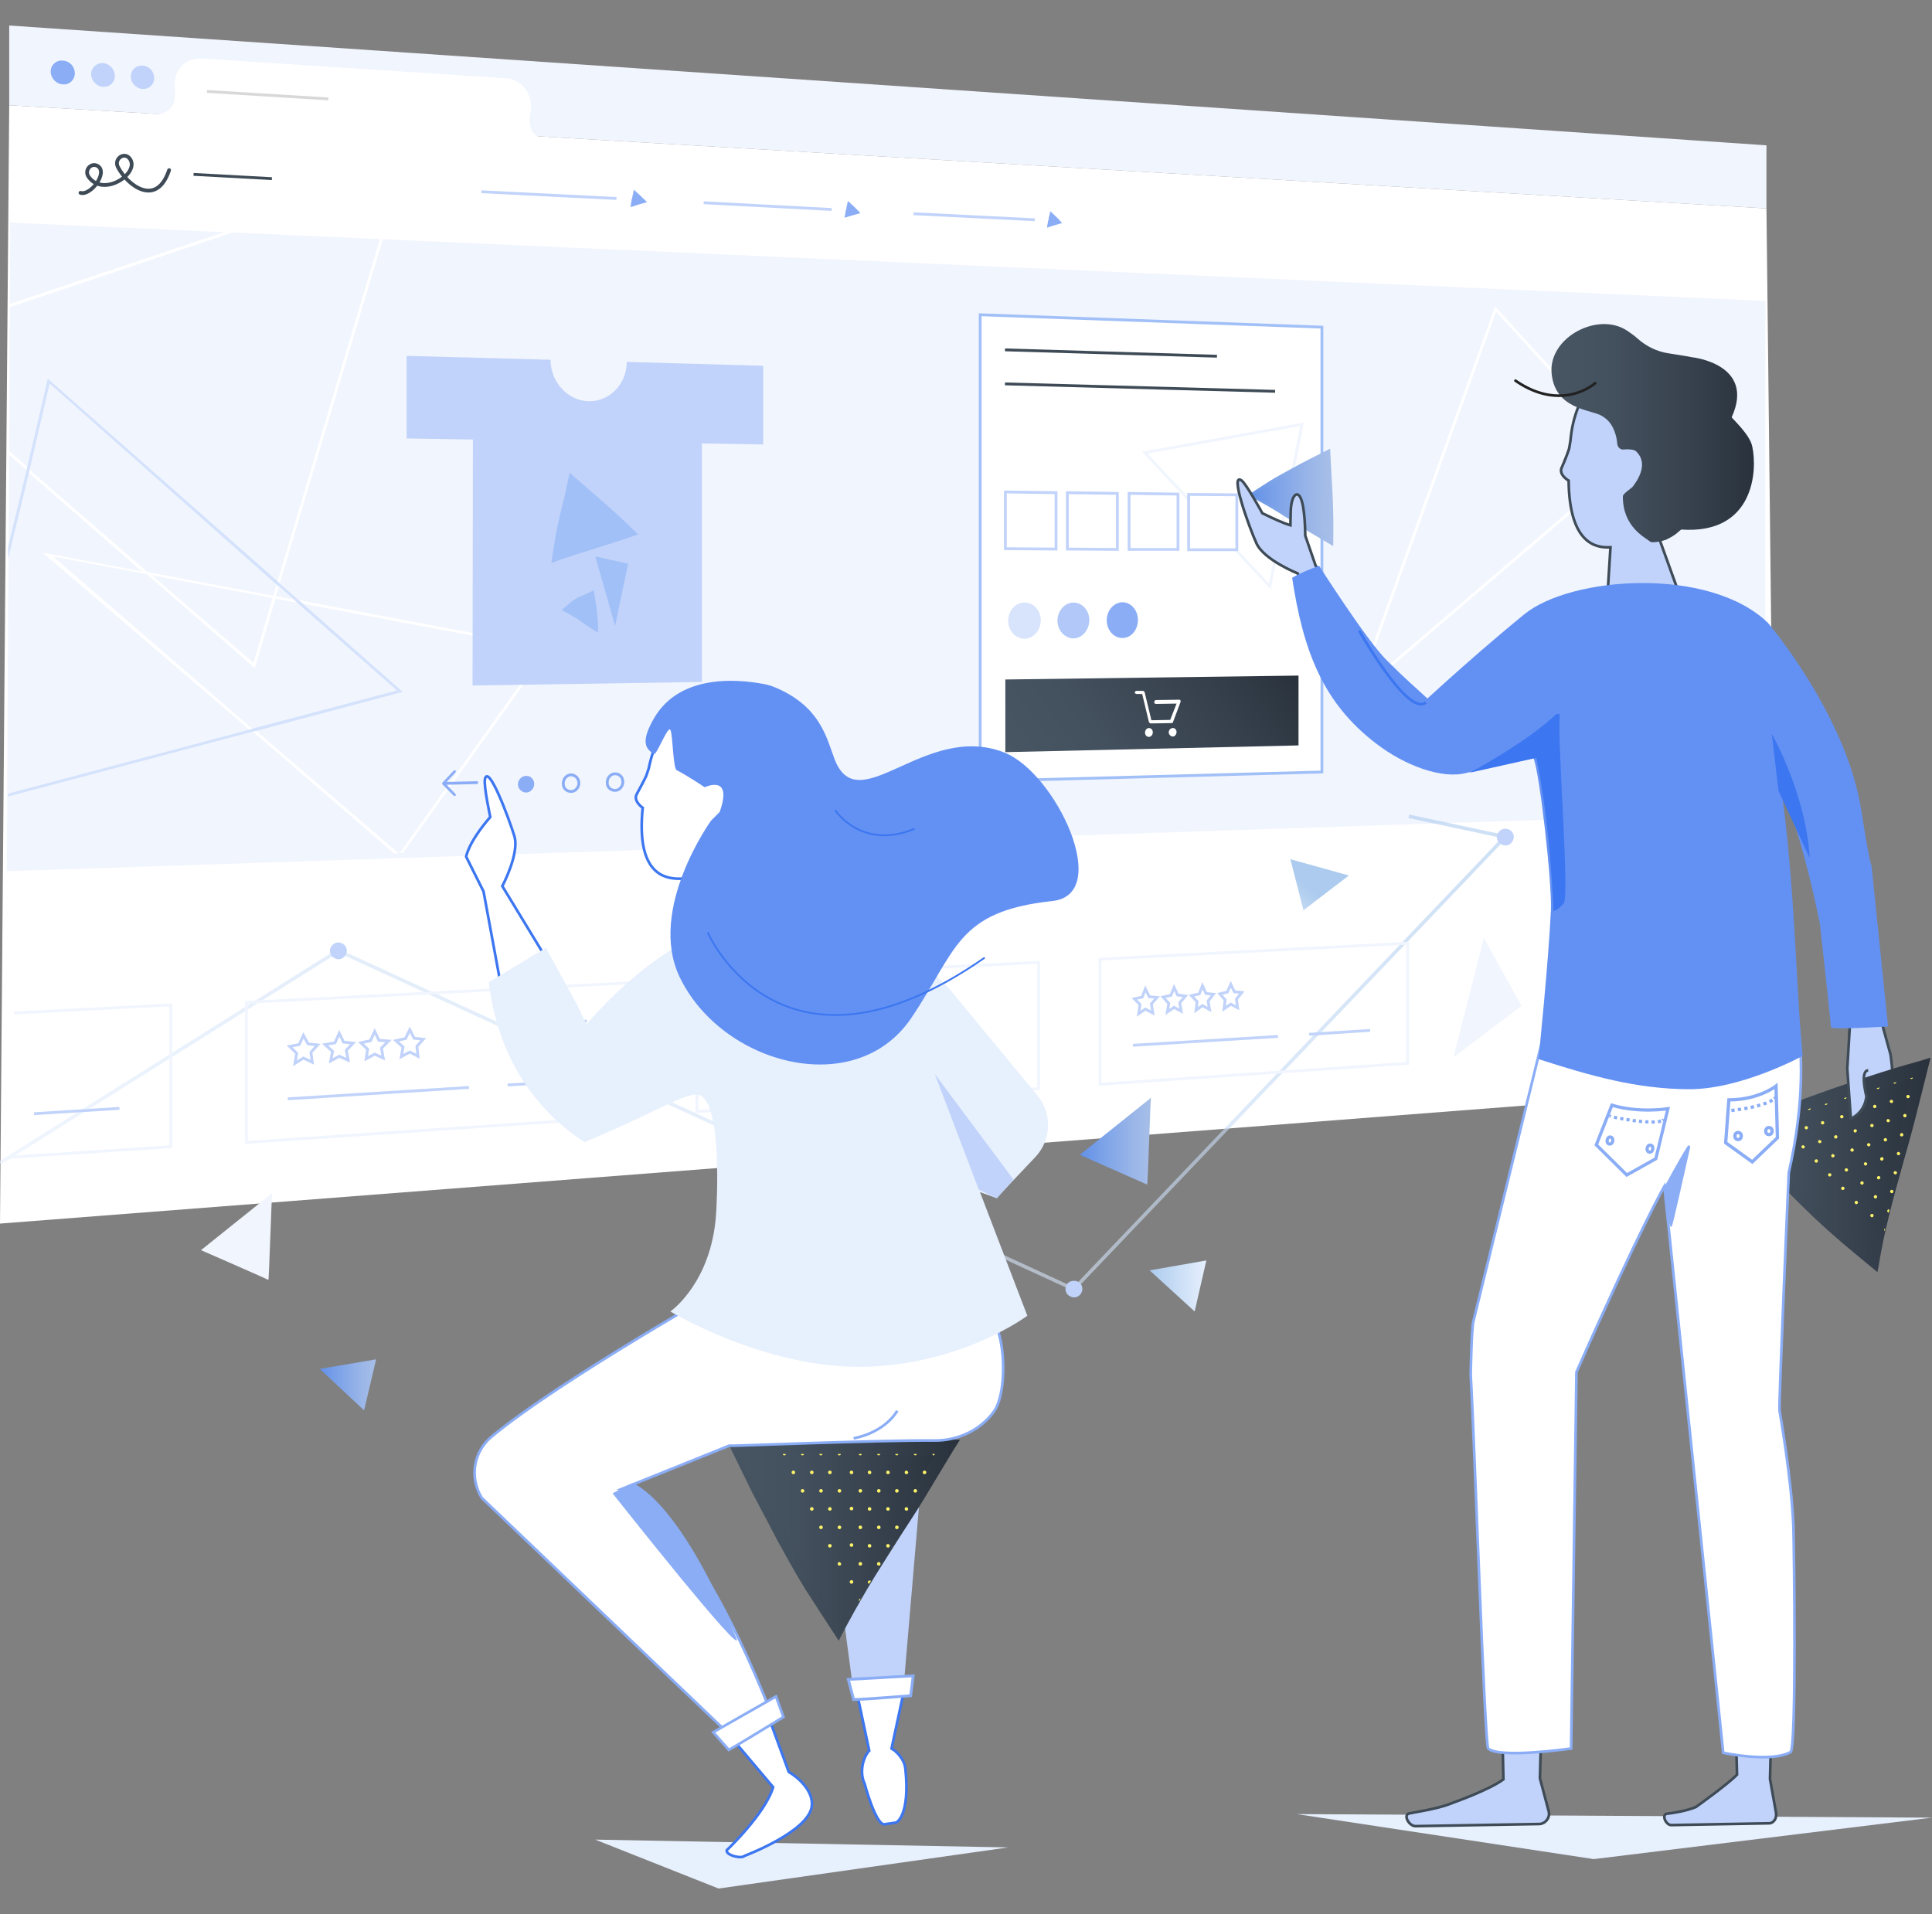 <?xml version="1.0" encoding="utf-8"?>
<!-- Generator: Adobe Illustrator 23.0.2, SVG Export Plug-In . SVG Version: 6.00 Build 0)  -->
<svg version="1.1" id="Livello_1" xmlns="http://www.w3.org/2000/svg" xmlns:xlink="http://www.w3.org/1999/xlink" x="0px" y="0px"
	 viewBox="0 0 545 540" style="enable-background:new 0 0 545 540;" xml:space="preserve">
<rect x="0" y="0" width="545" height="540" fill="#808080" stroke="none"/>
<style type="text/css">
	.st0{fill:#FFFFFF;}
	.st1{fill:#F1F5FE;}
	.st2{fill:none;}
	.st3{fill:#D4E2FC;}
	.st4{opacity:0.6;fill:none;stroke:url(#SVGID_1_);stroke-miterlimit:10;enable-background:new    ;}
	.st5{fill:#8AADF6;}
	.st6{fill:#C1D3FA;}
	.st7{fill:none;stroke:#3E4B56;stroke-width:1.062;stroke-linecap:round;stroke-linejoin:round;stroke-miterlimit:10;}
	.st8{fill:none;stroke:#8AADF6;stroke-width:0.796;stroke-miterlimit:10;}
	.st9{fill:none;stroke:#D8D8D8;stroke-width:0.796;stroke-miterlimit:10;}
	.st10{fill:none;stroke:#3E4B56;stroke-width:0.796;stroke-miterlimit:10;}
	.st11{fill:none;stroke:#C1D3FA;stroke-width:0.796;stroke-miterlimit:10;}
	.st12{fill:none;stroke:#F1F5FE;stroke-width:0.796;stroke-miterlimit:10;}
	.st13{fill:#FFFFFF;stroke:#A1C0F7;stroke-width:0.796;stroke-miterlimit:10;}
	.st14{fill:#B1C8F9;}
	.st15{fill:#D8E4FC;}
	.st16{fill:url(#SVGID_2_);}
	.st17{fill:#FFFFFF;stroke:#C1D3FA;stroke-width:0.796;stroke-miterlimit:10;}
	.st18{fill:#E7F0FD;}
	.st19{fill:#C1D3FA;stroke:#3E4B56;stroke-width:0.75;stroke-miterlimit:10;}
	.st20{fill:url(#SVGID_3_);}
	.st21{fill:url(#SVGID_4_);}
	.st22{fill:#FCF36A;}
	.st23{fill:url(#SVGID_5_);}
	.st24{fill:url(#SVGID_6_);}
	.st25{fill:url(#SVGID_7_);}
	.st26{fill:url(#SVGID_8_);}
	.st27{fill:#FFFFFF;stroke:#8AADF6;stroke-width:0.75;stroke-miterlimit:10;}
	.st28{fill:none;stroke:#8AADF6;stroke-width:0.75;stroke-miterlimit:10;}
	.st29{fill:#FFFFFF;stroke:#3C76F0;stroke-width:0.75;stroke-miterlimit:10;}
	.st30{fill:none;stroke:#C1D3FA;stroke-width:0.75;stroke-miterlimit:10;}
	.st31{fill:#FFFFFF;stroke:#8AADF6;stroke-width:0.794;stroke-miterlimit:10;}
	.st32{fill:none;stroke:#8AADF6;stroke-width:0.926;stroke-miterlimit:10;}
	.st33{fill:none;stroke:#8AADF6;stroke-width:0.926;stroke-miterlimit:10;stroke-dasharray:0.924,0.924;}
	.st34{fill:none;stroke:#8AADF6;stroke-width:0.901;stroke-miterlimit:10;}
	.st35{fill:none;stroke:#8AADF6;stroke-width:0.901;stroke-miterlimit:10;stroke-dasharray:0.892,0.892;}
	.st36{fill:none;stroke:#C1D3FA;stroke-miterlimit:10;}
	.st37{fill:url(#SVGID_9_);}
	.st38{fill:url(#SVGID_10_);}
	.st39{fill:url(#SVGID_11_);}
	.st40{fill:url(#SVGID_12_);}
	.st41{fill:#A1C0F7;}
	.st42{fill:#A1C0F7;stroke:#A1C0F7;stroke-width:1.508;stroke-miterlimit:10;}
	.st43{fill:#6391F3;}
	.st44{fill:none;stroke:#3C76F0;stroke-width:0.5;stroke-linecap:round;stroke-linejoin:round;stroke-miterlimit:10;}
	.st45{fill:none;stroke:#FFFFFF;stroke-width:0.796;stroke-miterlimit:10;}
	.st46{fill:#3C76F0;}
	.st47{fill:url(#SVGID_13_);}
	.st48{fill:none;stroke:#222222;stroke-width:0.75;stroke-linecap:round;stroke-linejoin:round;stroke-miterlimit:10;}
	.st49{fill:none;stroke:#3C76F0;stroke-width:0.75;stroke-miterlimit:10;}
</style>
<g>
	<polygon class="st0" points="2.6,29.7 0,345.2 501.1,306.4 498.3,58.8 	"/>
	<polygon class="st1" points="2.9,62.8 1.9,245.8 498,229.2 498,84.9 	"/>
	<g>
		<polygon class="st2" points="77.1,167.9 78,164.9 14,108.2 8.4,132.3 41.7,161.3 		"/>
		<polygon class="st2" points="76.9,168.7 42.9,162.3 71.4,187 		"/>
		<polygon class="st2" points="82.8,169 78.7,165.4 77.9,168.1 		"/>
		<polygon class="st2" points="71.8,188.5 71.4,188.1 41.4,162 15,157 71.5,205.5 112,194.8 83.9,170.1 77.6,168.8 		"/>
		<polygon class="st0" points="153.8,183.2 112.7,240.7 113.7,240.6 155.1,182.7 84.2,169.3 85.4,170.3 		"/>
		<path class="st0" d="M15,157l26.4,5l30,26.1l0.5,0.4l5.8-19.6l6.2,1.2l-1.2-1l-4.9-0.9l0.8-2.6L78,165l-0.9,3.1l-35.5-6.7
			l-33.4-29l-0.2,0.9l32,27.9l-28-5.3L70.5,206l0.9-0.2L15,157z M76.9,168.7L71.5,187l-28.6-24.7L76.9,168.7z"/>
		<polygon class="st0" points="111.2,240.8 112.4,240.7 72.3,206.2 71.3,206.4 		"/>
		<polygon class="st0" points="2.3,127 2.3,128.1 7.5,132.6 7.7,131.7 		"/>
		<polygon class="st0" points="2.3,86.8 80.3,60.7 78.2,60.5 2.3,85.9 		"/>
		<polygon class="st0" points="109.6,62.1 108.8,62 78.3,164 78.9,164.6 		"/>
		<polygon class="st3" points="78.3,164 14,107.3 13.5,106.8 7.7,131.7 7.5,132.6 2.3,154.3 2.3,157.6 8.2,133.2 8.4,132.3 
			14,108.2 78,164.9 78.7,165.4 82.8,169 83.9,170.1 112,194.8 71.5,205.5 70.6,205.8 2.3,223.9 2.3,224.7 71.3,206.4 72.3,206.2 
			113.6,195.2 85.4,170.3 84.2,169.3 78.9,164.6 		"/>
	</g>
	
		<linearGradient id="SVGID_1_" gradientUnits="userSpaceOnUse" x1="7015.254" y1="-5733.356" x2="7177.685" y2="-5570.925" gradientTransform="matrix(0.903 -0.43 -0.43 -0.903 -8624.215 -1770.954)">
		<stop  offset="0" style="stop-color:#E7F0FD"/>
		<stop  offset="1" style="stop-color:#ACCBEE"/>
	</linearGradient>
	<polyline class="st4" points="397.4,230.3 424.6,236.1 302.9,363.7 95.4,268.2 0,328.1 	"/>
	<polygon class="st1" points="498.3,58.8 2.6,29.7 2.6,7.2 498.3,41 	"/>
	<path class="st5" d="M21.1,20.7c0,1.9-1.6,3.3-3.4,3.1c-1.9-0.1-3.4-1.8-3.4-3.6c0-1.9,1.6-3.3,3.4-3.1
		C19.7,17.2,21.1,18.8,21.1,20.7z"/>
	<path class="st6" d="M32.4,21.4c0,1.9-1.5,3.2-3.3,3.1c-1.9-0.1-3.4-1.8-3.4-3.6s1.6-3.2,3.4-3.1C30.9,18,32.4,19.5,32.4,21.4z"/>
	<path class="st6" d="M43.5,22c0,1.9-1.5,3.2-3.3,3.1s-3.3-1.7-3.3-3.5c0-1.9,1.5-3.2,3.3-3.1C42.1,18.6,43.5,20.2,43.5,22z"/>
	<path class="st0" d="M43,32.2c7.8,0.5,6.3-7.3,6.3-7.3v-1.3c0-4.2,3.4-7.4,7.5-7.1l86.1,5.6c3.8,0.3,6.9,3.7,6.9,7.7V31
		c0,0-2.4,7.8,4.6,8.2"/>
	<path class="st7" d="M47.7,48c-3.5,10.5-11.6,4.5-14.4-0.8c-1.3-2.4,1.9-4.6,3.4-2.3c2.7,4-7.5,10.9-11.7,5
		c-1.3-1.8,0.6-4.1,2.5-3.1c3.1,1.8-1.9,8.5-4.8,7.6"/>
	<path class="st5" d="M148.4,223.6c1.3,0,2.3-1.2,2.3-2.4c0-1.4-1.1-2.4-2.3-2.3c-1.3,0-2.3,1.2-2.3,2.4S147.2,223.6,148.4,223.6z"
		/>
	<path class="st8" d="M161.1,223.3c1.3,0,2.2-1.2,2.2-2.4s-1-2.3-2.2-2.3c-1.3,0-2.2,1.2-2.2,2.4
		C158.8,222.3,159.8,223.3,161.1,223.3z"/>
	<path class="st8" d="M173.5,223c1.3,0,2.2-1.2,2.2-2.4c0-1.4-1-2.3-2.2-2.3c-1.3,0-2.2,1.2-2.2,2.4C171.2,222,172.2,223,173.5,223z
		"/>
	<path class="st5" d="M192.4,216c-0.1-0.1-0.4-0.1-0.5,0s-0.1,0.4,0,0.5l2.4,2.5l-8,0.2c-0.2,0-0.3,0.2-0.3,0.4s0.2,0.4,0.3,0.4
		l8-0.2l-2.4,2.6c-0.1,0.1-0.1,0.4,0,0.5s0.4,0.1,0.5,0l3-3.3c0.1-0.1,0.1-0.4,0-0.5L192.4,216z"/>
	<g>
		<polygon class="st5" points="178.8,53.6 177.9,58.3 182.2,56.9 		"/>
		<path class="st5" d="M178.8,53.6l-0.4,2.4c-0.1,0.8-0.3,1.5-0.5,2.2l-0.1-0.1c1.5-0.4,2.8-1,4.3-1.4L182,57
			C181,55.9,180,54.9,178.8,53.6z M178.8,53.5c1.1,1,2.3,2.1,3.5,3.3l0.2,0.2l-0.2,0.1c-1.5,0.4-2.9,0.8-4.3,1.3h-0.1v-0.1
			c0.1-0.8,0.2-1.7,0.4-2.4C178.5,55.1,178.7,54.3,178.8,53.5z"/>
	</g>
	<line class="st9" x1="58.4" y1="25.8" x2="92.6" y2="27.9"/>
	<line class="st10" x1="54.6" y1="49.2" x2="76.7" y2="50.4"/>
	<line class="st11" x1="135.8" y1="54.1" x2="173.9" y2="56"/>
	<g>
		<polygon class="st5" points="239.2,56.7 238.3,61.3 242.4,60 		"/>
		<path class="st5" d="M239.2,56.7l-0.4,2.3c-0.1,0.8-0.3,1.5-0.5,2.2l-0.1-0.1c1.4-0.4,2.7-0.9,4-1.4l-0.1,0.2
			C241.2,59.1,240.3,58,239.2,56.7z M239.2,56.7c1.1,1,2.2,2,3.3,3.2l0.2,0.2l-0.2,0.1c-1.4,0.4-2.7,0.7-4.1,1.2h-0.1v-0.1
			c0.1-0.8,0.2-1.6,0.4-2.3C238.8,58.2,239,57.4,239.2,56.7z"/>
	</g>
	<line class="st11" x1="198.5" y1="57.2" x2="234.6" y2="59.1"/>
	<g>
		<polygon class="st5" points="296.3,59.7 295.4,64.1 299.3,62.8 		"/>
		<path class="st5" d="M296.3,59.7L296,62c-0.1,0.8-0.3,1.5-0.5,2.1l-0.1-0.1c1.3-0.4,2.5-0.9,3.8-1.4l-0.1,0.2
			C298.1,62,297.2,60.9,296.3,59.7z M296.3,59.6c1,1,2.1,1.9,3.1,3.1l0.2,0.2l-0.2,0.1c-1.3,0.4-2.6,0.7-3.9,1.2h-0.1v-0.1
			c0.1-0.8,0.2-1.6,0.4-2.2C295.9,61.1,296.1,60.3,296.3,59.6z"/>
	</g>
	<line class="st11" x1="257.7" y1="60.3" x2="291.9" y2="62"/>
	<g>
		<polygon class="st12" points="177.4,315 69.5,322.3 69.5,282.8 177.4,277.3 		"/>
		<line class="st11" x1="81.2" y1="310" x2="132.3" y2="306.8"/>
		<line class="st11" x1="143.2" y1="306.1" x2="164.5" y2="304.8"/>
		<g>
			<polygon class="st11" points="85.6,292.1 86.9,294.5 89.6,294.8 87.7,296.9 88.1,299.7 85.6,298.5 83.2,300 83.7,297.2 
				81.7,295.2 84.4,294.7 			"/>
			<polygon class="st11" points="95.7,291.5 96.9,294 99.6,294.3 97.7,296.3 98.2,299.1 95.7,298 93.3,299.3 93.8,296.6 91.7,294.7 
				94.5,294.2 			"/>
			<polygon class="st11" points="105.7,291 106.9,293.5 109.6,293.7 107.6,295.7 108.1,298.5 105.7,297.4 103.3,298.7 103.7,296 
				101.8,294.2 104.5,293.6 			"/>
			<polygon class="st11" points="115.6,290.5 116.8,292.9 119.4,293.2 117.6,295.2 117.9,298 115.6,296.8 113.2,298.1 113.7,295.4 
				111.7,293.6 114.4,293 			"/>
		</g>
		<polygon class="st12" points="293,307.1 196.6,313.6 196.6,276.3 293,271.5 		"/>
		<line class="st11" x1="207.1" y1="302" x2="252.6" y2="299.2"/>
		<line class="st11" x1="262.4" y1="298.5" x2="281.6" y2="297.4"/>
		<g>
			<polygon class="st11" points="211,285.2 212.1,287.5 214.6,287.7 212.8,289.7 213.2,292.3 211,291.2 208.8,292.6 209.2,290 
				207.4,288.1 209.9,287.6 			"/>
			<polygon class="st11" points="220,284.7 221.1,287 223.5,287.2 221.8,289.2 222.1,291.8 220,290.6 217.8,292 218.3,289.4 
				216.5,287.6 218.9,287.1 			"/>
			<polygon class="st11" points="228.9,284.2 229.9,286.5 232.4,286.8 230.6,288.7 231,291.2 228.9,290.2 226.7,291.5 227.1,288.9 
				225.4,287.1 227.8,286.7 			"/>
			<polygon class="st11" points="237.7,283.7 238.8,286 241.1,286.3 239.5,288.2 239.9,290.7 237.7,289.7 235.6,291 236,288.4 
				234.2,286.7 236.7,286.2 			"/>
		</g>
		<polygon class="st12" points="397.1,300 310.3,305.9 310.3,270.6 397.1,266.1 		"/>
		<line class="st11" x1="319.6" y1="294.9" x2="360.5" y2="292.4"/>
		<line class="st11" x1="369.3" y1="291.8" x2="386.5" y2="290.7"/>
		<g>
			<polygon class="st11" points="323.1,279 324.2,281.2 326.4,281.4 324.8,283.2 325.2,285.8 323.1,284.7 321.2,286 321.6,283.4 
				320,281.8 322.2,281.3 			"/>
			<polygon class="st11" points="331.2,278.6 332.2,280.7 334.4,281 332.8,282.9 333.2,285.3 331.2,284.2 329.3,285.5 329.7,283.1 
				328.1,281.3 330.3,280.8 			"/>
			<polygon class="st11" points="339.2,278.1 340.2,280.3 342.3,280.5 340.8,282.4 341.2,284.8 339.2,283.7 337.4,285 337.7,282.6 
				336.1,280.9 338.3,280.4 			"/>
			<polygon class="st11" points="347.2,277.7 348.2,279.8 350.3,280 348.8,281.9 349.1,284.3 347.2,283.3 345.3,284.6 345.6,282.1 
				344.1,280.4 346.2,279.9 			"/>
		</g>
	</g>
	<polygon class="st13" points="372.9,217.8 276.5,220.4 276.5,88.8 372.9,92.3 	"/>
	<path class="st5" d="M316.6,180c-2.4,0-4.4-2.2-4.4-5c0-2.7,1.9-5,4.4-5.1c2.4,0,4.4,2.2,4.4,5C321,177.7,319.1,180,316.6,180z"/>
	<path class="st14" d="M302.8,180.1c-2.4,0-4.5-2.2-4.5-5c0-2.7,2-5.1,4.5-5.1s4.5,2.2,4.5,5C307.2,177.9,305.2,180.1,302.8,180.1z"
		/>
	<path class="st15" d="M289,180.2c-2.5,0-4.6-2.2-4.6-5.1c0-2.8,2-5.1,4.6-5.1s4.6,2.2,4.6,5.1C293.5,178,291.4,180.2,289,180.2z"/>
	
		<linearGradient id="SVGID_2_" gradientUnits="userSpaceOnUse" x1="291.919" y1="272.124" x2="357.56" y2="226.162" gradientTransform="matrix(1 0 0 1 0 -48)">
		<stop  offset="0" style="stop-color:#485563"/>
		<stop  offset="0.306" style="stop-color:#43505D"/>
		<stop  offset="0.714" style="stop-color:#36404C"/>
		<stop  offset="1" style="stop-color:#29323C"/>
	</linearGradient>
	<polygon class="st16" points="366.3,210.3 283.6,212.2 283.6,191.7 366.3,190.6 	"/>
	<line class="st10" x1="283.5" y1="98.7" x2="343.3" y2="100.5"/>
	<line class="st10" x1="283.5" y1="108.3" x2="359.7" y2="110.4"/>
	<g>
		<g>
			<path class="st0" d="M320.8,195.8h1.4l1.9,7.9c0.1,0.2,0.3,0.4,0.5,0.4l5.9-0.1c0.2,0,0.4-0.1,0.4-0.3l2.1-5.6
				c0.1-0.2,0-0.4,0-0.5s-0.2-0.2-0.4-0.2l-6.5,0.1c-0.3,0-0.5,0.3-0.5,0.6s0.2,0.5,0.5,0.5l5.8-0.1l-1.8,4.6l-5.3,0.1l-1.9-7.9
				c-0.1-0.2-0.3-0.4-0.5-0.4h-1.8c-0.3,0-0.5,0.3-0.5,0.6C320.3,195.7,320.5,195.8,320.8,195.8z"/>
			<path class="st0" d="M324.1,207.9c0.6,0,1.1-0.6,1.1-1.3c0-0.7-0.5-1.2-1.1-1.2s-1.1,0.6-1.1,1.3
				C323,207.4,323.5,207.9,324.1,207.9z"/>
			<path class="st0" d="M330.8,207.8L330.8,207.8c0.4,0,0.6-0.2,0.8-0.4c0.2-0.3,0.3-0.6,0.3-0.9c0-0.7-0.6-1.2-1.2-1.1
				s-1.1,0.7-1,1.4C329.8,207.3,330.3,207.8,330.8,207.8z"/>
		</g>
	</g>
	<polygon class="st12" points="322.9,127.7 358.2,165.4 367.3,119.7 	"/>
	<g>
		<polygon class="st17" points="297.9,154.9 283.6,154.8 283.6,138.8 297.9,139 		"/>
		<polygon class="st17" points="315.2,155 301.1,154.9 301.1,139 315.2,139.2 		"/>
		<polygon class="st17" points="332.3,155 318.5,155 318.5,139.2 332.3,139.4 		"/>
		<polygon class="st17" points="348.9,155.1 335.3,155.1 335.3,139.5 348.9,139.6 		"/>
	</g>
	<polyline class="st12" points="3.9,285.8 48.2,283.5 48.2,323.5 2.7,326.5 	"/>
	<line class="st11" x1="9.6" y1="314.2" x2="33.7" y2="312.7"/>
	<polygon class="st18" points="449.6,524.5 545,512.8 365.8,511.8 	"/>
	<path class="st19" d="M436.9,511.1l-2.5-9.4l0.2-7.6l-10.7-1l0.2,8.9c-3.9,2.9-13.7,6.4-13.7,6.4c-3.2,1.3-5.6,1.9-12.8,3.2
		c-1.9,0.3-0.2,3.6,1.7,3.6l35-0.6C435.9,514.5,437.3,512.9,436.9,511.1z"/>
	<path class="st19" d="M529.4,283.4l3.9,14.1c0,0,1.5,9.7,0,14.6c-1.5,4.9-6.8-2.9-6.8-2.9l-4.9-17l1.9-14.1L529.4,283.4z"/>
	<g>
		
			<linearGradient id="SVGID_3_" gradientUnits="userSpaceOnUse" x1="486.76" y1="377.311" x2="541.82" y2="377.311" gradientTransform="matrix(1 0 0 1 0 -48)">
			<stop  offset="0" style="stop-color:#485563"/>
			<stop  offset="0.306" style="stop-color:#43505D"/>
			<stop  offset="0.714" style="stop-color:#36404C"/>
			<stop  offset="1" style="stop-color:#29323C"/>
		</linearGradient>
		<polygon class="st20" points="486.8,318.1 528.9,357.4 541.9,301.3 		"/>
		
			<linearGradient id="SVGID_4_" gradientUnits="userSpaceOnUse" x1="483.012" y1="376.727" x2="544.524" y2="376.727" gradientTransform="matrix(1 0 0 1 0 -48)">
			<stop  offset="0" style="stop-color:#485563"/>
			<stop  offset="0.306" style="stop-color:#43505D"/>
			<stop  offset="0.714" style="stop-color:#36404C"/>
			<stop  offset="1" style="stop-color:#29323C"/>
		</linearGradient>
		<path class="st21" d="M487,318.2l11.6,9.7c3.7,3.1,7.4,6.2,10.9,9.3c3.5,3.1,7,6.1,10.3,9.4c3.3,3.2,6.4,6.6,9.7,10l-1.5,0.5
			c1.3-4.6,2.5-9.3,3.5-13.9c1.1-4.7,1.9-9.4,2.8-14.1c0.9-4.8,1.7-9.4,2.6-14.1c1-4.7,1.9-9.3,2.9-14.1l2.5,2.3
			c-4.4,1.5-8.9,2.8-13.2,4.1c-4.5,1.3-9,2.4-13.5,3.6L487,318.2z M486.7,318.1c8.4-3,17.2-6.3,26.4-9.6c4.6-1.7,9.3-3.2,14-4.8
			c4.8-1.6,9.5-3,14.2-4.3l3.3-1l-0.8,3.2c-1.2,4.7-2.3,9.3-3.5,13.9c-1.2,4.7-2.5,9.3-3.8,13.9c-1.3,4.7-2.6,9.3-3.7,13.9
			c-1.2,4.7-2.1,9.3-2.9,14.1l-0.3,1.5l-1.2-1c-3.7-3.1-7.6-6.2-11.3-9.5c-3.8-3.3-7.3-6.7-10.8-10.2c-3.5-3.4-6.9-6.9-10.1-10.3
			L486.7,318.1z"/>
	</g>
	<g>
		<path class="st22" d="M520.6,310c0.2-0.1,0.3-0.2,0.3-0.4l-0.8,0.2C520.3,310,520.5,310.1,520.6,310z"/>
		<path class="st22" d="M525.2,308.7c0.2-0.1,0.3-0.2,0.3-0.4l-0.8,0.2C524.8,308.6,525,308.7,525.2,308.7z"/>
		<path class="st22" d="M529.9,307.2c0.2-0.1,0.3-0.2,0.3-0.4l-0.8,0.2C529.5,307.2,529.7,307.3,529.9,307.2z"/>
		<path class="st22" d="M534.6,305.7c0.2-0.1,0.3-0.2,0.3-0.4l-0.8,0.2C534.2,305.7,534.4,305.8,534.6,305.7z"/>
		<path class="st22" d="M539.3,304.4c0.2-0.1,0.3-0.2,0.3-0.4l-0.8,0.2C538.9,304.3,539.1,304.4,539.3,304.4z"/>
		<path class="st22" d="M520,314.9c-0.1-0.2-0.3-0.4-0.6-0.3c-0.2,0.1-0.4,0.3-0.3,0.6c0.1,0.2,0.3,0.4,0.6,0.3
			C520,315.4,520.1,315.1,520,314.9z"/>
		<path class="st22" d="M524.4,314c0.2-0.1,0.4-0.3,0.3-0.6c-0.1-0.2-0.3-0.4-0.6-0.3c-0.2,0.1-0.4,0.3-0.3,0.6
			C523.9,313.9,524.2,314.1,524.4,314z"/>
		<path class="st22" d="M529,312.6c0.2-0.1,0.4-0.3,0.3-0.6c-0.1-0.2-0.3-0.4-0.6-0.3c-0.2,0.1-0.4,0.3-0.3,0.6
			C528.5,312.6,528.8,312.7,529,312.6z"/>
		<path class="st22" d="M533.7,311.2c0.2-0.1,0.4-0.3,0.3-0.6c-0.1-0.2-0.3-0.4-0.6-0.3c-0.2,0.1-0.4,0.3-0.3,0.6
			C533.2,311.1,533.5,311.2,533.7,311.2z"/>
		<path class="st22" d="M538.1,308.9c-0.2,0.1-0.4,0.3-0.3,0.6c0.1,0.3,0.3,0.4,0.6,0.3c0.2-0.1,0.4-0.3,0.3-0.6
			C538.6,309,538.4,308.9,538.1,308.9z"/>
		<path class="st22" d="M523.8,318.9c-0.1-0.2-0.3-0.4-0.6-0.3c-0.2,0.1-0.4,0.3-0.3,0.6c0.1,0.2,0.3,0.4,0.6,0.3
			C523.7,319.3,523.9,319.1,523.8,318.9z"/>
		<path class="st22" d="M528.2,318c0.2-0.1,0.4-0.3,0.3-0.6c-0.1-0.2-0.3-0.4-0.6-0.3c-0.2,0.1-0.4,0.3-0.3,0.6
			C527.7,317.9,527.9,318,528.2,318z"/>
		<path class="st22" d="M532.5,315.7c-0.2,0.1-0.4,0.3-0.3,0.6c0.1,0.2,0.3,0.4,0.6,0.3c0.2-0.1,0.4-0.3,0.3-0.6
			C533,315.8,532.7,315.7,532.5,315.7z"/>
		<path class="st22" d="M537.2,314.3c-0.2,0.1-0.4,0.3-0.3,0.6c0.1,0.2,0.3,0.4,0.6,0.3c0.2-0.1,0.4-0.3,0.3-0.6
			C537.7,314.3,537.4,314.2,537.2,314.3z"/>
		<path class="st22" d="M522.3,324c-0.2,0.1-0.4,0.3-0.3,0.6c0.1,0.2,0.3,0.4,0.6,0.3c0.3-0.1,0.4-0.3,0.3-0.6
			C522.8,324,522.5,323.9,522.3,324z"/>
		<path class="st22" d="M527,322.5c-0.2,0.1-0.4,0.3-0.3,0.6c0.1,0.2,0.3,0.4,0.6,0.3c0.2-0.1,0.4-0.3,0.3-0.6
			C527.5,322.6,527.2,322.5,527,322.5z"/>
		<path class="st22" d="M531.7,321.1c-0.2,0.1-0.4,0.3-0.3,0.6c0.1,0.2,0.3,0.4,0.6,0.3c0.2-0.1,0.4-0.3,0.3-0.6
			C532.1,321.1,531.9,321,531.7,321.1z"/>
		<path class="st22" d="M536.3,319.7c-0.2,0.1-0.4,0.3-0.3,0.6c0.1,0.2,0.3,0.4,0.6,0.3c0.2-0.1,0.4-0.3,0.3-0.6
			C536.8,319.7,536.5,319.6,536.3,319.7z"/>
		<path class="st22" d="M526.1,327.9c-0.2,0.1-0.4,0.3-0.3,0.6c0.1,0.2,0.3,0.4,0.6,0.3c0.2-0.1,0.4-0.3,0.3-0.6
			C526.5,327.9,526.3,327.9,526.1,327.9z"/>
		<path class="st22" d="M530.7,326.5c-0.2,0.1-0.4,0.3-0.3,0.6c0.1,0.3,0.3,0.4,0.6,0.3c0.2-0.1,0.4-0.3,0.3-0.6
			C531.2,326.5,531,326.4,530.7,326.5z"/>
		<path class="st22" d="M535.4,325c-0.2,0.1-0.4,0.3-0.3,0.6c0.1,0.2,0.3,0.4,0.6,0.3c0.2-0.1,0.4-0.3,0.3-0.6
			C535.8,325.1,535.7,324.9,535.4,325z"/>
		<path class="st22" d="M525.1,333.3c-0.2,0.1-0.4,0.3-0.3,0.6c0.1,0.2,0.3,0.4,0.6,0.3c0.2-0.1,0.4-0.3,0.3-0.6
			S525.4,333.2,525.1,333.3z"/>
		<path class="st22" d="M529.8,331.8c-0.2,0.1-0.4,0.3-0.3,0.6c0.1,0.3,0.3,0.4,0.6,0.3c0.2-0.1,0.4-0.3,0.3-0.6
			C530.3,331.9,530.1,331.7,529.8,331.8z"/>
		<path class="st22" d="M534.5,330.4c-0.2,0.1-0.4,0.3-0.3,0.6c0.1,0.2,0.3,0.4,0.6,0.3c0.2-0.1,0.4-0.3,0.3-0.6
			C535,330.5,534.7,330.4,534.5,330.4z"/>
		<path class="st22" d="M529.2,338.1c0.2-0.1,0.4-0.3,0.3-0.6c-0.1-0.3-0.3-0.4-0.6-0.3c-0.2,0.1-0.4,0.3-0.3,0.6
			C528.7,338,528.9,338.2,529.2,338.1z"/>
		<path class="st22" d="M533.8,336.6c0.2-0.1,0.4-0.3,0.3-0.6c-0.1-0.2-0.3-0.4-0.6-0.3c-0.2,0.1-0.4,0.3-0.3,0.6
			C533.4,336.6,533.6,336.7,533.8,336.6z"/>
		<path class="st22" d="M528.2,343.4c0.2-0.1,0.4-0.3,0.3-0.6c-0.1-0.3-0.3-0.4-0.6-0.3c-0.2,0.1-0.4,0.3-0.3,0.6
			C527.8,343.4,528.1,343.5,528.2,343.4z"/>
		<path class="st22" d="M532.7,341.2c-0.2,0.1-0.4,0.3-0.3,0.6c0.1,0.2,0.2,0.3,0.4,0.3l0.2-0.8
			C532.9,341.2,532.8,341.2,532.7,341.2z"/>
		<path class="st22" d="M531.5,347.1c0,0.1,0.1,0.1,0.1,0.2l0.2-0.7l0,0C531.6,346.6,531.5,346.8,531.5,347.1z"/>
		<path class="st22" d="M501.2,316c0.2-0.1,0.3-0.2,0.3-0.4l-0.8,0.2C500.8,316,501,316.1,501.2,316z"/>
		<path class="st22" d="M505.8,314.6c0.2-0.1,0.3-0.2,0.3-0.4l-0.8,0.2C505.5,314.6,505.7,314.6,505.8,314.6z"/>
		<path class="st22" d="M510.5,313.1c0.2-0.1,0.3-0.2,0.3-0.4l-0.8,0.2C510.1,313.1,510.3,313.2,510.5,313.1z"/>
		<path class="st22" d="M515.2,311.7c0.2-0.1,0.3-0.2,0.3-0.4l-0.8,0.2C514.8,311.7,515,311.8,515.2,311.7z"/>
		<path class="st22" d="M504.7,319.2c-0.2,0.1-0.4,0.3-0.3,0.6c0.1,0.3,0.3,0.4,0.6,0.3c0.2-0.1,0.4-0.3,0.3-0.6
			C505.2,319.2,504.9,319.1,504.7,319.2z"/>
		<path class="st22" d="M509.4,317.7c-0.2,0.1-0.4,0.3-0.3,0.6c0.1,0.2,0.3,0.4,0.6,0.3c0.2-0.1,0.4-0.3,0.3-0.6
			C509.8,317.7,509.5,317.6,509.4,317.7z"/>
		<path class="st22" d="M514,316.3c-0.2,0.1-0.4,0.3-0.3,0.6c0.1,0.3,0.3,0.4,0.6,0.3c0.2-0.1,0.4-0.3,0.3-0.6
			C514.5,316.4,514.2,316.2,514,316.3z"/>
		<path class="st22" d="M508.5,323.1c-0.2,0.1-0.4,0.3-0.3,0.6c0.1,0.2,0.3,0.4,0.6,0.3c0.2-0.1,0.4-0.3,0.3-0.6
			C508.9,323.2,508.7,323,508.5,323.1z"/>
		<path class="st22" d="M513.2,321.6c-0.2,0.1-0.4,0.3-0.3,0.6c0.1,0.2,0.3,0.4,0.6,0.3c0.2-0.1,0.4-0.3,0.3-0.6
			C513.5,321.7,513.3,321.6,513.2,321.6z"/>
		<path class="st22" d="M517.7,320.3c-0.2,0.1-0.4,0.3-0.3,0.6c0.1,0.2,0.3,0.4,0.6,0.3c0.2-0.1,0.4-0.3,0.3-0.6
			C518.2,320.3,518,320.2,517.7,320.3z"/>
		<path class="st22" d="M512.2,327.1c-0.2,0.1-0.4,0.3-0.3,0.6c0.1,0.2,0.3,0.4,0.6,0.3c0.2-0.1,0.4-0.3,0.3-0.6
			C512.7,327.1,512.5,327,512.2,327.1z"/>
		<path class="st22" d="M516.9,325.6c-0.2,0.1-0.4,0.3-0.3,0.6c0.1,0.3,0.3,0.4,0.6,0.3c0.2-0.1,0.4-0.3,0.3-0.6
			C517.3,325.7,517.1,325.5,516.9,325.6z"/>
		<path class="st22" d="M516,331c-0.2,0.1-0.4,0.3-0.3,0.6c0.1,0.2,0.3,0.4,0.6,0.3c0.2-0.1,0.4-0.3,0.3-0.6
			C516.5,331,516.2,331,516,331z"/>
		<path class="st22" d="M520.7,329.6c-0.2,0.1-0.4,0.3-0.3,0.6c0.1,0.2,0.3,0.4,0.6,0.3c0.2-0.1,0.4-0.3,0.3-0.6
			C521.1,329.6,520.8,329.5,520.7,329.6z"/>
		<path class="st22" d="M520,335.7c0.2-0.1,0.4-0.3,0.3-0.6c-0.1-0.2-0.3-0.4-0.6-0.3c-0.2,0.1-0.4,0.3-0.3,0.6
			C519.5,335.7,519.8,335.8,520,335.7z"/>
		<path class="st22" d="M523.8,339.7c0.2-0.1,0.4-0.3,0.3-0.6c-0.1-0.2-0.3-0.4-0.6-0.3c-0.2,0.1-0.4,0.3-0.3,0.6
			C523.3,339.6,523.5,339.8,523.8,339.7z"/>
	</g>
	<path class="st19" d="M522.1,284.9l-1,16.6l1,14.1c0,0,3.9-1.5,4.4-6.3c0,0-1.9-7.3,0.5-7.3"/>
	<polygon class="st6" points="231.3,406.3 240.9,478.3 254.7,478.3 260.7,407.9 258.1,394 243.7,392.4 228.8,399.7 	"/>
	<g>
		
			<linearGradient id="SVGID_5_" gradientUnits="userSpaceOnUse" x1="206.079" y1="482.688" x2="267.016" y2="482.688" gradientTransform="matrix(1 0 0 1 0 -48)">
			<stop  offset="0" style="stop-color:#485563"/>
			<stop  offset="0.306" style="stop-color:#43505D"/>
			<stop  offset="0.714" style="stop-color:#36404C"/>
			<stop  offset="1" style="stop-color:#29323C"/>
		</linearGradient>
		<polygon class="st23" points="206.1,408.3 236.5,461.1 266.9,408.3 		"/>
		
			<linearGradient id="SVGID_6_" gradientUnits="userSpaceOnUse" x1="202.468" y1="482.457" x2="270.546" y2="482.457" gradientTransform="matrix(1 0 0 1 0 -48)">
			<stop  offset="0" style="stop-color:#485563"/>
			<stop  offset="0.306" style="stop-color:#43505D"/>
			<stop  offset="0.714" style="stop-color:#36404C"/>
			<stop  offset="1" style="stop-color:#29323C"/>
		</linearGradient>
		<path class="st24" d="M206.2,408.4l8.7,13.4c2.8,4.4,5.6,8.6,8.2,12.9c2.6,4.2,5.2,8.4,7.5,12.8c2.3,4.3,4.5,8.8,6.8,13.2h-1.7
			c2.7-4.3,5.4-8.6,7.9-13.1c2.5-4.4,4.9-8.9,7.2-13.4c2.3-4.5,4.7-9.1,7-13.5l7.3-13.3l1.9,3.1c-5,0.1-9.8,0.1-14.7,0
			c-4.9-0.1-9.8-0.3-14.8-0.5L206.2,408.4z M205.9,408.2c9.3-0.5,19.4-1.1,29.7-1.6c5.2-0.2,10.4-0.4,15.7-0.5
			c5.3-0.1,10.5-0.1,15.8,0l3.7,0.1l-1.9,3l-7.9,13.1c-2.6,4.4-5.5,8.6-8.2,12.9c-2.7,4.3-5.5,8.6-8.1,13c-2.6,4.4-5.1,8.9-7.4,13.3
			l-0.7,1.4l-0.9-1.4c-2.8-4.3-5.7-8.7-8.5-13.1c-2.8-4.5-5.3-9.1-7.8-13.6c-2.4-4.6-4.8-9.2-7.1-13.5L205.9,408.2z"/>
	</g>
	<g>
		
			<linearGradient id="SVGID_7_" gradientUnits="userSpaceOnUse" x1="352.75" y1="187.594" x2="375.15" y2="187.594" gradientTransform="matrix(1 0 0 1 0 -48)">
			<stop  offset="0" style="stop-color:#6190E8"/>
			<stop  offset="0.283" style="stop-color:#79A0E8"/>
			<stop  offset="0.747" style="stop-color:#9AB6E8"/>
			<stop  offset="1" style="stop-color:#A7BFE8"/>
		</linearGradient>
		<polygon class="st25" points="375.2,126.6 352.8,139.6 375.2,152.5 		"/>
		
			<linearGradient id="SVGID_8_" gradientUnits="userSpaceOnUse" x1="350.981" y1="188.373" x2="376" y2="188.373" gradientTransform="matrix(1 0 0 1 0 -48)">
			<stop  offset="0" style="stop-color:#6190E8"/>
			<stop  offset="0.283" style="stop-color:#79A0E8"/>
			<stop  offset="0.747" style="stop-color:#9AB6E8"/>
			<stop  offset="1" style="stop-color:#A7BFE8"/>
		</linearGradient>
		<path class="st26" d="M375.1,126.7c-3.9,2.5-7.6,5-11.2,7.1c-1.8,1.1-3.6,2.2-5.4,3.2c-1.9,1-3.7,1.9-5.6,2.9v-0.7
			c1.9,1.2,3.7,2.3,5.6,3.3c1.9,1.1,3.8,2,5.7,3s3.8,1.9,5.7,3c1.9,1,3.8,2,5.6,3.1l-1.4,0.8c-0.1-4.2,0-8.3,0.2-12.6L375.1,126.7z
			 M375.2,126.6l0.7,12.6c0.2,4.4,0.3,8.9,0.2,13.3v1.6l-1.3-0.8c-1.9-1.1-3.7-2.2-5.6-3.3c-1.9-1.2-3.7-2.3-5.5-3.5
			c-1.9-1.2-3.6-2.3-5.5-3.4c-1.9-1.1-3.7-2.1-5.6-3.1l-0.6-0.3l0.6-0.4c1.9-1.2,3.7-2.4,5.6-3.6c1.9-1.2,3.9-2.2,5.8-3.3
			C367.8,130.3,371.6,128.4,375.2,126.6z"/>
	</g>
	<polygon class="st18" points="202.7,532.8 284.4,521.2 167.9,519 	"/>
	<g>
		<path class="st22" d="M242.7,410.6c0.2,0,0.4-0.2,0.4-0.4h-0.9C242.3,410.5,242.5,410.6,242.7,410.6z"/>
		<path class="st22" d="M247.9,410.6c0.2,0,0.4-0.2,0.4-0.4h-0.9C247.5,410.5,247.7,410.6,247.9,410.6z"/>
		<path class="st22" d="M253,410.6c0.2,0,0.4-0.2,0.4-0.4h-0.9C252.6,410.5,252.8,410.6,253,410.6z"/>
		<path class="st22" d="M258.2,410.6c0.2,0,0.4-0.2,0.4-0.4h-0.9C257.9,410.5,258,410.6,258.2,410.6z"/>
		<path class="st22" d="M263.3,410.6c0.2,0,0.4-0.2,0.4-0.4H263C263.1,410.5,263.2,410.6,263.3,410.6z"/>
		<path class="st22" d="M240.2,414.9c-0.3,0-0.5,0.2-0.5,0.5c0,0.3,0.2,0.5,0.5,0.5s0.5-0.2,0.5-0.5
			C240.7,415.1,240.4,414.9,240.2,414.9z"/>
		<path class="st22" d="M245.3,414.9c-0.3,0-0.5,0.2-0.5,0.5c0,0.3,0.2,0.5,0.5,0.5c0.3,0,0.5-0.2,0.5-0.5
			C245.8,415.1,245.5,414.9,245.3,414.9z"/>
		<path class="st22" d="M250.5,414.9c-0.3,0-0.5,0.2-0.5,0.5c0,0.3,0.2,0.5,0.5,0.5s0.5-0.2,0.5-0.5
			C251,415.1,250.7,414.9,250.5,414.9z"/>
		<path class="st22" d="M255.7,414.9c-0.3,0-0.5,0.2-0.5,0.5c0,0.3,0.2,0.5,0.5,0.5s0.5-0.2,0.5-0.5
			C256.1,415.1,255.9,414.9,255.7,414.9z"/>
		<path class="st22" d="M260.3,415.4c0,0.3,0.2,0.5,0.5,0.5s0.5-0.2,0.5-0.5c0-0.3-0.2-0.5-0.5-0.5S260.3,415.1,260.3,415.4z"/>
		<circle class="st22" cx="242.7" cy="420.6" r="0.5"/>
		<circle class="st22" cx="247.9" cy="420.6" r="0.5"/>
		<path class="st22" d="M253,420.1c-0.3,0-0.5,0.2-0.5,0.5c0,0.3,0.2,0.5,0.5,0.5s0.5-0.2,0.5-0.5
			C253.5,420.3,253.3,420.1,253,420.1z"/>
		<circle class="st22" cx="258.2" cy="420.6" r="0.5"/>
		<path class="st22" d="M240.2,426.1c0.3,0,0.5-0.2,0.5-0.5s-0.2-0.5-0.5-0.5s-0.5,0.2-0.5,0.5C239.7,425.9,239.9,426.1,240.2,426.1
			z"/>
		<path class="st22" d="M245.3,425.2c-0.3,0-0.5,0.2-0.5,0.5c0,0.3,0.2,0.5,0.5,0.5c0.3,0,0.5-0.2,0.5-0.5
			C245.8,425.4,245.5,425.2,245.3,425.2z"/>
		<path class="st22" d="M250.5,425.2c-0.3,0-0.5,0.2-0.5,0.5c0,0.3,0.2,0.5,0.5,0.5s0.5-0.2,0.5-0.5
			C251,425.4,250.7,425.2,250.5,425.2z"/>
		<path class="st22" d="M255.7,425.2c-0.3,0-0.5,0.2-0.5,0.5c0,0.3,0.2,0.5,0.5,0.5s0.5-0.2,0.5-0.5
			C256.1,425.4,255.9,425.2,255.7,425.2z"/>
		<circle class="st22" cx="242.7" cy="430.9" r="0.5"/>
		<circle class="st22" cx="247.9" cy="430.9" r="0.5"/>
		<path class="st22" d="M253,430.4c-0.3,0-0.5,0.2-0.5,0.5c0,0.3,0.2,0.5,0.5,0.5s0.5-0.2,0.5-0.5
			C253.5,430.6,253.3,430.4,253,430.4z"/>
		<path class="st22" d="M240.2,436.4c0.3,0,0.5-0.2,0.5-0.5c0-0.3-0.2-0.5-0.5-0.5s-0.5,0.2-0.5,0.5
			C239.7,436.2,239.9,436.4,240.2,436.4z"/>
		<path class="st22" d="M245.3,435.6c-0.3,0-0.5,0.2-0.5,0.5c0,0.3,0.2,0.5,0.5,0.5c0.3,0,0.5-0.2,0.5-0.5
			C245.8,435.8,245.5,435.6,245.3,435.6z"/>
		<path class="st22" d="M250.5,435.6c-0.3,0-0.5,0.2-0.5,0.5c0,0.3,0.2,0.5,0.5,0.5s0.5-0.2,0.5-0.5
			C251,435.8,250.7,435.6,250.5,435.6z"/>
		<path class="st22" d="M242.7,440.7c-0.3,0-0.5,0.2-0.5,0.5c0,0.3,0.2,0.5,0.5,0.5s0.5-0.2,0.5-0.5
			C243.2,440.9,243,440.7,242.7,440.7z"/>
		<path class="st22" d="M247.9,440.7c-0.3,0-0.5,0.2-0.5,0.5c0,0.3,0.2,0.5,0.5,0.5s0.5-0.2,0.5-0.5
			C248.3,440.9,248.2,440.7,247.9,440.7z"/>
		<path class="st22" d="M240.2,446.8c0.3,0,0.5-0.2,0.5-0.5c0-0.3-0.2-0.5-0.5-0.5s-0.5,0.2-0.5,0.5
			C239.7,446.6,239.9,446.8,240.2,446.8z"/>
		<path class="st22" d="M244.8,446.4c0,0.2,0.2,0.4,0.4,0.4l0.5-0.8c-0.1-0.1-0.2-0.1-0.3-0.1C245,445.9,244.8,446.1,244.8,446.4z"
			/>
		<path class="st22" d="M242.3,451.5c0,0.1,0,0.2,0.1,0.2l0.4-0.7l0,0C242.5,451,242.3,451.2,242.3,451.5z"/>
		<path class="st22" d="M221.3,410.6c0.2,0,0.4-0.2,0.4-0.4h-0.9C220.9,410.5,221,410.6,221.3,410.6z"/>
		<path class="st22" d="M226.4,410.6c0.2,0,0.4-0.2,0.4-0.4h-0.9C226,410.5,226.1,410.6,226.4,410.6z"/>
		<path class="st22" d="M231.6,410.6c0.2,0,0.4-0.2,0.4-0.4h-0.9C231.2,410.5,231.3,410.6,231.6,410.6z"/>
		<path class="st22" d="M236.8,410.6c0.2,0,0.4-0.2,0.4-0.4h-0.9C236.4,410.5,236.5,410.6,236.8,410.6z"/>
		<path class="st22" d="M223.3,415.4c0,0.3,0.2,0.5,0.5,0.5s0.5-0.2,0.5-0.5c0-0.3-0.2-0.5-0.5-0.5S223.3,415.1,223.3,415.4z"/>
		<path class="st22" d="M229,414.9c-0.3,0-0.5,0.2-0.5,0.5c0,0.3,0.2,0.5,0.5,0.5s0.5-0.2,0.5-0.5
			C229.5,415.1,229.3,414.9,229,414.9z"/>
		<path class="st22" d="M234.1,414.9c-0.3,0-0.5,0.2-0.5,0.5c0,0.3,0.2,0.5,0.5,0.5s0.5-0.2,0.5-0.5
			C234.6,415.1,234.4,414.9,234.1,414.9z"/>
		<path class="st22" d="M226.4,420.1c-0.3,0-0.5,0.2-0.5,0.5c0,0.3,0.2,0.5,0.5,0.5s0.5-0.2,0.5-0.5
			C226.9,420.3,226.6,420.1,226.4,420.1z"/>
		<circle class="st22" cx="231.6" cy="420.6" r="0.5"/>
		<circle class="st22" cx="236.8" cy="420.6" r="0.5"/>
		<path class="st22" d="M229,425.2c-0.3,0-0.5,0.2-0.5,0.5c0,0.3,0.2,0.5,0.5,0.5s0.5-0.2,0.5-0.5
			C229.5,425.4,229.3,425.2,229,425.2z"/>
		<path class="st22" d="M234.1,425.2c-0.3,0-0.5,0.2-0.5,0.5c0,0.3,0.2,0.5,0.5,0.5s0.5-0.2,0.5-0.5
			C234.6,425.4,234.4,425.2,234.1,425.2z"/>
		<circle class="st22" cx="231.6" cy="430.9" r="0.5"/>
		<circle class="st22" cx="236.8" cy="430.9" r="0.5"/>
		<path class="st22" d="M234.1,435.6c-0.3,0-0.5,0.2-0.5,0.5c0,0.3,0.2,0.5,0.5,0.5s0.5-0.2,0.5-0.5
			C234.6,435.8,234.4,435.6,234.1,435.6z"/>
		<path class="st22" d="M236.8,440.7c-0.3,0-0.5,0.2-0.5,0.5c0,0.3,0.2,0.5,0.5,0.5s0.5-0.2,0.5-0.5
			C237.1,440.9,237,440.7,236.8,440.7z"/>
	</g>
	<path class="st27" d="M263.6,406.4c6.5,0.1,13-2.9,16.8-8.2c4.5-6.2,3.6-30.3-6.2-30.5l-53.3-7.7l-14.4,2c0,0-48.1,27-67.8,43.3
		c-5.2,4.3-6.3,11.6-2.8,17.3l69.6,66.5l11.7-6.6c-23.9-60-41.9-62.4-41.9-62.4l30.3-12.2C205.8,408,246.6,406.3,263.6,406.4z"/>
	<path class="st28" d="M240.8,405.8c9.3-1.9,12.3-7.8,12.3-7.8"/>
	<path class="st29" d="M255.4,499c-0.2-2-1.5-3.8-3-5.1l-0.9-0.6l3.2-14.9h-12.8l3.3,15.5c-2,2.2-2.7,6.5-1.3,9.3
		c0,0,2.9,11,5.4,11.5l3.4-0.5C252.8,514.3,256.8,512.4,255.4,499z"/>
	<path class="st29" d="M222.5,499.9l-6.5-17.7l-10.5,7.1l12.6,14.9C215.8,511.8,205,522,205,522c-0.3,1.4,4.1,2.5,5,1.6
		c0,0,18.3-6.9,19-14.1C229.5,505.4,225.3,501.5,222.5,499.9z"/>
	<path class="st30" d="M165.4,287.8c-3.9,4.7-7.4,9.8-9.3,14.7"/>
	<path class="st31" d="M240.8,479.5c2.2,0,16.1-1.1,16.1-1.1l0.7-5.6l-18.3,1L240.8,479.5z"/>
	<path class="st27" d="M205.6,493.7c2.2-1.2,15.4-9.3,15.4-9.3l-2.1-5.8l-17.7,10.1L205.6,493.7z"/>
	<path class="st19" d="M501,511.4l-1.7-9.5l0.2-7.8l-9.7-1l0.2,7.6c-2.9,2.9-11.6,9.1-11.6,9.1c-2.5,1.1-7,1.8-8.2,1.9
		c-1.6,0.3-0.2,3.3,1.3,3.2l27.4-0.5C500.2,514.5,501.3,513.1,501,511.4z"/>
	<path class="st27" d="M502.7,270.4c-0.6,0.9,10.9,21.1,1.9,60.4c0,0-2.9,66-2.6,67.2c0,0,3.4,19.3,3.9,32.6
		c0.2,6.4,0.9,62.7-0.8,63.7c-5.5,3.1-19,0.2-19,0.2l-16.6-159.8c0,0-6.7,11.5-24.8,52.4l-1.5,106.2c0,0-20.3,2.9-23.4,0
		c-1-0.9-4-90.3-4.9-104.8c-0.1-1.2,0.3-14.4,0.7-15.6l23.4-95.4L502.7,270.4z"/>
	<path class="st5" d="M469.6,334.7c0,0,4.2-7.9,6.5-11.4c0.2-0.3,0.7-0.1,0.7,0.3c-1.3,5.6-4.7,21.3-5.2,22.4
		C470.9,347.2,470,340.9,469.6,334.7z"/>
	<g>
		<g>
			<path class="st32" d="M487.7,310.3c8.4,0,13.3-3.9,13.3-3.9l0.4,14.6l-7.1,6.8l-7.5-5.4L487.7,310.3z"/>
			<ellipse class="st32" cx="499" cy="319.1" rx="0.9" ry="1"/>
			<ellipse class="st32" cx="490.3" cy="320.5" rx="0.9" ry="1"/>
			<g>
				<g>
					<path class="st32" d="M487.1,313.4c0,0,0.2,0,0.5,0"/>
					<path class="st33" d="M488.4,313.3c2.7-0.3,8.8-1.2,11.7-3"/>
					<path class="st32" d="M500.5,310c0.1-0.1,0.2-0.2,0.4-0.3"/>
				</g>
			</g>
		</g>
		<path class="st34" d="M454.7,311.8c7.6,2.3,15.8,1,15.8,1l-3.4,14.1l-8.2,4.6l-8.6-8.5L454.7,311.8z"/>
		
			<ellipse transform="matrix(0.185 -0.983 0.983 0.185 60.554 721.55)" class="st34" cx="465.4" cy="324.3" rx="1" ry="0.8"/>
		<ellipse transform="matrix(0.185 -0.983 0.983 0.185 53.618 708.578)" class="st34" cx="454.1" cy="322" rx="1" ry="0.8"/>
		<g>
			<g>
				<path class="st34" d="M454,314.9c0,0,0.2,0,0.4,0.1"/>
				<path class="st35" d="M455.3,315.2c2.9,0.6,10,1.9,13.3,1.1"/>
				<path class="st34" d="M469,316.1c0.1-0.1,0.3-0.1,0.4-0.2"/>
			</g>
		</g>
	</g>
	<path class="st5" d="M178.4,418.4l-5.6,2.9c0,0,37.9,48,34.9,40.8C191,422.2,178.4,418.4,178.4,418.4z"/>
	<path class="st36" d="M208,312.7c0,0,7.1,35.7-6.5,54.5"/>
	<path class="st6" d="M303.9,361.5c1.2,0.5,1.8,1.9,1.2,3.1c-0.5,1.2-1.9,1.8-3.1,1.2c-1.2-0.5-1.8-1.9-1.2-3.1
		C301.2,361.5,302.7,361.1,303.9,361.5z"/>
	<path class="st6" d="M425.6,234c1.2,0.5,1.8,1.9,1.2,3.1c-0.5,1.2-1.9,1.8-3.1,1.2c-1.2-0.5-1.8-1.9-1.2-3.1
		C423,234,424.4,233.5,425.6,234z"/>
	<path class="st6" d="M96.4,266.1c1.2,0.5,1.8,1.9,1.2,3.1c-0.5,1.2-1.9,1.8-3.1,1.2c-1.2-0.5-1.8-1.9-1.2-3.1
		C93.8,266.1,95.2,265.6,96.4,266.1z"/>
	
		<linearGradient id="SVGID_9_" gradientUnits="userSpaceOnUse" x1="324.347" y1="410.814" x2="340.271" y2="410.814" gradientTransform="matrix(1 0 0 1 0 -48)">
		<stop  offset="0" style="stop-color:#ACCBEE"/>
		<stop  offset="1" style="stop-color:#E7F0FD"/>
	</linearGradient>
	<polygon class="st37" points="324.3,358.4 337,370 340.3,355.6 	"/>
	
		<linearGradient id="SVGID_10_" gradientUnits="userSpaceOnUse" x1="304.639" y1="370.007" x2="324.731" y2="370.007" gradientTransform="matrix(1 0 0 1 0 -48)">
		<stop  offset="0" style="stop-color:#6190E8"/>
		<stop  offset="0.283" style="stop-color:#79A0E8"/>
		<stop  offset="0.747" style="stop-color:#9AB6E8"/>
		<stop  offset="1" style="stop-color:#A7BFE8"/>
	</linearGradient>
	<path class="st38" d="M324.7,309.7c-0.2,0.4-0.9,24.6-1.1,24.5c-0.2-0.1-19-8.4-19-8.4L324.7,309.7z"/>
	<polygon class="st1" points="429.2,283.8 418.6,264.6 410,298.3 	"/>
	
		<linearGradient id="SVGID_11_" gradientUnits="userSpaceOnUse" x1="18754.908" y1="-4485.896" x2="18769.68" y2="-4491.619" gradientTransform="matrix(-0.889 0.459 -0.459 -0.889 14983.591 -12345.81)">
		<stop  offset="0" style="stop-color:#ACCBEE"/>
		<stop  offset="1" style="stop-color:#E7F0FD"/>
	</linearGradient>
	<polygon class="st39" points="380.5,247 364,242.4 367.7,256.8 	"/>
	
		<linearGradient id="SVGID_12_" gradientUnits="userSpaceOnUse" x1="90.143" y1="438.667" x2="106.067" y2="438.667" gradientTransform="matrix(1 0 0 1 0 -48)">
		<stop  offset="0" style="stop-color:#6190E8"/>
		<stop  offset="0.283" style="stop-color:#79A0E8"/>
		<stop  offset="0.747" style="stop-color:#9AB6E8"/>
		<stop  offset="1" style="stop-color:#A7BFE8"/>
	</linearGradient>
	<polygon class="st40" points="90.2,386.2 102.7,397.9 106.1,383.5 	"/>
	<path class="st1" d="M76.8,336.6c-0.2,0.4-0.9,24.6-1.1,24.5c-0.2-0.2-19-8.4-19-8.4L76.8,336.6z"/>
	<path class="st5" d="M124.8,220.8c-0.1,0.1-0.1,0.4,0,0.5l3.2,3.2c0.1,0.1,0.4,0.1,0.5,0s0.1-0.4,0-0.5l-2.5-2.6l8.5-0.2
		c0.2,0,0.4-0.2,0.4-0.4s-0.2-0.4-0.4-0.4l-8.5,0.2l2.5-2.7c0.1-0.1,0.1-0.4,0-0.5s-0.4-0.1-0.5,0L124.8,220.8z"/>
	<path class="st6" d="M133.3,193.4l64.7-1v-67.3l17.3,0.3v-22.2l-38.5-1.1c0,6.2-4.8,11.2-10.7,11.1s-10.8-5.4-10.8-11.7l-40.6-1.1
		v23.3l18.7,0.3L133.3,193.4L133.3,193.4z"/>
	<g>
		<polygon class="st41" points="160.7,133.4 155.8,158.2 178.5,150.3 		"/>
		<g>
			<path class="st41" d="M160.7,133.5l-1,6.5c-0.3,2.1-0.7,4.2-1,6.2c-0.3,2-0.7,4.1-1.2,6l-1.5,6l-0.4-0.4
				c3.8-1.2,7.6-2.5,11.3-4.1c1.9-0.8,3.7-1.5,5.6-2.1l5.6-2l-0.3,1.3c-2.9-2.7-5.7-5.5-8.6-8.4L160.7,133.5z M160.7,133.4l9.1,7.9
				c3.1,2.7,6.3,5.6,9.3,8.6l0.9,0.9l-1.2,0.4l-5.7,1.9c-1.9,0.6-3.8,1.2-5.7,1.8c-3.8,1.2-7.7,2.3-11.4,3.8l-0.5,0.2l0.1-0.6l1-6.4
				c0.4-2.1,0.8-4.3,1.3-6.3c0.5-2.1,1-4.2,1.5-6.1L160.7,133.4z"/>
		</g>
	</g>
	<g>
		<polygon class="st41" points="167.5,166.6 158.8,172.3 167.9,177.3 		"/>
		<g>
			<path class="st41" d="M167.5,166.7c-1.6,1.3-2.9,2.4-4.2,3.4c-0.7,0.5-1.3,1-1.9,1.4c-0.7,0.4-1.5,0.8-2.1,1.2V172
				c0.7,0.5,1.5,1,2.2,1.4c0.8,0.4,1.6,0.8,2.3,1.1c0.8,0.3,1.6,0.7,2.3,1.1c0.8,0.4,1.6,0.8,2.3,1.2l-1.1,0.7
				c-0.1-0.9-0.1-1.7-0.1-2.5s0-1.7,0.1-2.5C167.2,170.6,167.4,168.7,167.5,166.7z M167.5,166.5c0.2,1.5,0.5,3.2,0.8,5.1
				c0.1,0.9,0.2,1.9,0.3,2.8s0.1,1.9,0.1,2.8v1.3l-1.1-0.7c-0.8-0.5-1.5-0.9-2.2-1.4c-0.7-0.5-1.5-1-2.1-1.5s-1.5-1-2.1-1.4
				c-0.8-0.4-1.6-0.8-2.3-1.2l-0.5-0.2l0.5-0.4c0.7-0.6,1.4-1.2,2.1-1.8s1.6-1.1,2.3-1.5C164.7,167.9,166.2,167.2,167.5,166.5z"/>
		</g>
	</g>
	<polygon class="st42" points="173.4,173.4 169,158 176.3,159.6 	"/>
	<g>
		<path class="st29" d="M131.5,241.7c0,0,0.5-3.9,6.8-11.2c0,0-1.9-8.8-1.5-10.7c1-4.4,6.8,11.2,8.3,16.1c1.5,4.9-3.4,14.1-3.4,14.1
			l16.6,27.3l-15.6,8.3l-6.3-34.1L131.5,241.7z"/>
		<path class="st18" d="M263.7,303c14.9,39,26.1,68.2,26.1,68.2s-18.5,13.9-46.3,14.4c-27.8,0.5-54.4-15.6-54.4-15.6
			s11.6-8,12.9-27.5c0,0,2.4-34.5-5.9-33.7c-4.9,0.5-12.7,5.8-31.2,13.4c-6.9-4.4-23.7-17.2-27-45.1l16.1-9.7l8.8,16.1l5.8,12"/>
		<path class="st18" d="M160.9,294.7c0,0,50.6-72.1,106.6-16.1l25.1,30.4c4.3,5.2,4,12.7-0.6,17.5l-10.9,11.5"/>
		<path class="st29" d="M206.2,197.2c-10.8-2.2-20.4,5.6-23.2,19.6l-0.6,1.8c-0.1,0.5-1.8,3.6-2.7,5.3c-1.3,2,1.6,4,1.6,4
			c-1.9,18.8,6.3,19.9,10,20c11,0.3,27.3-11.7,29.2-21.2C223.4,212.4,217,199.3,206.2,197.2z"/>
		<path class="st43" d="M184.4,202.8c-3.3,5.8-2.8,8.3,0.1,9.9c0.7,0.4,3.6-7.3,4.5-6.9c0.8,0.4,0.8,11.1,1.9,11.5
			c0.9,0.4,3.8,2.1,7.9,4.8c0,0,8.1-3.9,4.2,7l-2.4,2.4c0,0-18,24.9-8.9,44.1c11.8,24.7,49.5,34.9,65.3,11.7
			c13-19.2,12.7-30.2,39.9-33.1c17.1-1.9,0.9-36.2-13.6-41.9c-22.4-8.8-41.2,19.5-47.9,1.8c-2.3-6.1-4-14.8-16.8-20.2
			c-0.7-0.3-1.4-0.5-2.1-0.7C211,192,192.2,189,184.4,202.8z"/>
		<path class="st44" d="M199.7,263.2c0,0,20.5,47,77.9,7.1"/>
		<path class="st44" d="M235.7,228.7c0,0,7.4,11.2,22.1,5.2"/>
		<polygon class="st6" points="263.7,303 285.9,332.8 281.2,338.1 276.1,335.6 		"/>
	</g>
	<polygon class="st45" points="382.6,196 421.9,87.2 460.4,129.5 	"/>
	<path class="st19" d="M481.3,129.8c1.3-14.2-6.6-26.5-17.5-27.5s-19.6,7.9-20.8,22.1l-0.3,1.8c0,0.5-1.3,3.8-2.1,5.6
		c-1.1,2.1,1.9,3.8,1.9,3.8c0.2,18.2,8,19,11.8,18.8l-0.7,11.3l19.7,0.8l-6.2-17.2C474.5,143.9,480.8,136,481.3,129.8z"/>
	<path class="st19" d="M371.1,159.5l-2.9-8.4c0-1.1-0.1-8.4-1.4-10.8c-1-1.9-2.6-0.4-2.7,4.1c0,1.8-0.1,2.9-0.1,3.8
		c-1.7-0.5-4.2-1.6-7.9-3.4c0,0-4.3-7.9-5.8-9.2c-3.6-2.7,2,13,4.1,17.6c2,4.7,11.7,8.6,11.7,8.6l9.8,31.7l12.4-3.9L371.1,159.5z"/>
	<g>
		<path class="st43" d="M493.5,178.5c13.4,47.9,12.1,89.2,15,119.4c0,0-17.3,9.5-32.2,9.4c-14.8-0.1-27.7-3.8-42.3-8.5
			c0,0,2.8-27.1,3.5-42c0.3-7.9-3.1-38.2-4.9-42.9l-18.7,4.1c-7.1,2-17.8-2.1-25.8-8.3c-14.9-11.4-20.5-26.1-23.6-46.7
			c2.2-1.3,5-2.4,7.6-3.4c0,0,13.1,20.6,18.9,26.5c5.8,5.8,7.5,7.1,12.9,12.1"/>
	</g>
	<path class="st46" d="M414.6,218c0,0,16.4-8.7,24.8-16.9c0.8-0.7,0.5,2.4,0.5,3.5c-0.1,11.2,2.8,48.4,1.2,50.3
		c-1.9,2.1-2.9,2.1-2.9,2.1s-0.7-23.5-4.8-43.2L414.6,218z"/>
	<path class="st43" d="M444.3,201.4H398c0,0,15.1-14.3,32-28.1c13.1-10.7,52.1-13.6,68.7,2.4c0,0,22,25.8,26.3,52.6
		c2.9,18.3,2.9,15.5,2.9,15.5l4.7,45.8c0,0-16.1,1-16.1,0.2s-3.1-29-3.1-29s-4.9-26.2-13.1-44.2c0,0-7.2-20.5-8-20.8
		c-0.8-0.3-28.7,4.4-29.7,4.4S444.3,201.4,444.3,201.4z"/>
	
		<linearGradient id="SVGID_13_" gradientUnits="userSpaceOnUse" x1="437.838" y1="170.228" x2="494.826" y2="170.228" gradientTransform="matrix(1 0 0 1 0 -48)">
		<stop  offset="0" style="stop-color:#485563"/>
		<stop  offset="0.306" style="stop-color:#43505D"/>
		<stop  offset="0.714" style="stop-color:#36404C"/>
		<stop  offset="1" style="stop-color:#29323C"/>
	</linearGradient>
	<path class="st47" d="M459,93.3c0.9,0.6,1.9,1.3,2.7,2c2.5,2.3,5.6,3.9,9.1,4.4c1.8,0.3,4,0.6,6.6,1.1c0,0,17.9,1.9,11.1,16.9
		c-0.1,0.2,5.2,4.9,5.8,8.3c1.5,6.8,0.5,24.8-20,23.4c-0.1,0,0.1,0,0,0c-1,0.6-1.2,1.4-4.4,2.9c-0.7,0.3-3.9,1-4.4,0.5
		c-1.3-1.1-7.8-4.1-7.7-12.8c0-0.7,2.2-2.1,2.7-2.6c1.5-1.9,4.6-6.6,1.1-10c-0.3-0.3-0.6-0.4-1-0.5c-0.6-0.1-1.5-0.2-2.4-0.1
		c-1.1,0.2-1.9-0.6-2-1.7c-0.1-1.3-0.4-2.8-1.2-4.4c-0.7-1.5-1.8-2.6-3.2-3.4c-3-1.8-13.1-1.7-14.1-11.9S450.8,87.8,459,93.3z"/>
	<path class="st46" d="M501.7,223.1l-1.9-16.1c0,0,9.7,17,10.7,35.1L501.7,223.1z"/>
	<path class="st48" d="M450,108.1c0,0-9.3,8.4-22.5-0.7"/>
	<path class="st49" d="M383.4,177.9c0,0,13.8,24.5,18.8,20.3"/>
</g>
</svg>
